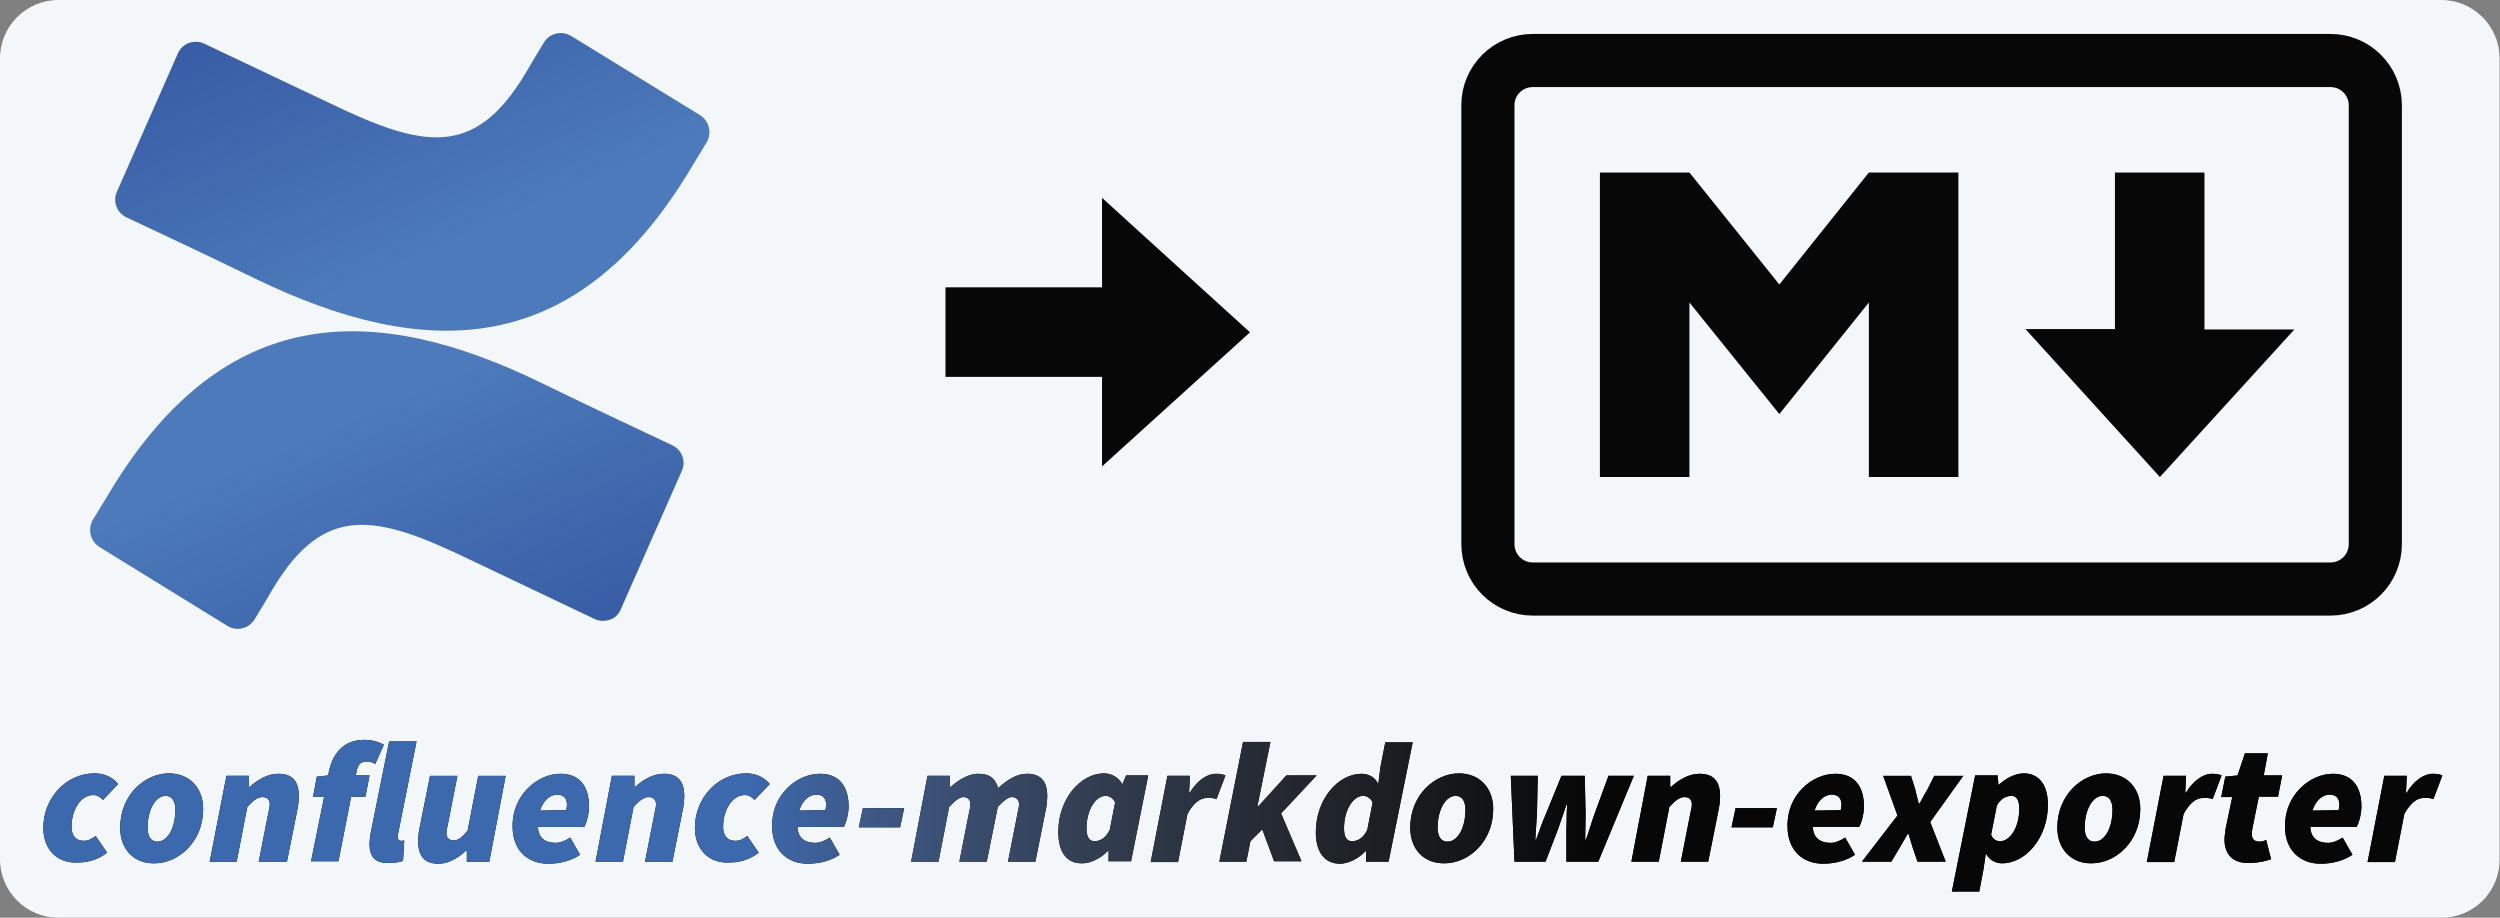 <?xml version="1.0" encoding="utf-8"?>
<!-- Generator: Adobe Illustrator 26.0.3, SVG Export Plug-In . SVG Version: 6.00 Build 0)  -->
<svg version="1.1" id="Layer_1" xmlns="http://www.w3.org/2000/svg" xmlns:xlink="http://www.w3.org/1999/xlink" x="0px" y="0px"
	 viewBox="0 0 611.6 224.5" style="enable-background:new 0 0 611.6 224.5;" xml:space="preserve">
<rect x="0" y="0" width="611.6" height="224.5" fill="#808080" stroke="none"/>
<style type="text/css">
	.st0{fill:#F4F7F9;}
	.st1{fill:url(#SVGID_1_);}
	.st2{fill:url(#SVGID_00000142171925192258401660000003200088686767234181_);}
	.st3{fill:none;stroke:#070707;stroke-width:13;stroke-miterlimit:16.667;}
	.st4{fill:#070707;}
	.st5{fill:url(#SVGID_00000026148696198819336710000012187894412419602614_);}
	.st6{fill:url(#SVGID_00000183221548231957276960000015944260954836395908_);}
	.st7{fill:url(#SVGID_00000062887711634476606300000012598859273831031461_);}
	.st8{fill:url(#SVGID_00000152245296278992051830000003012303040332373890_);}
	.st9{fill:url(#SVGID_00000059996094687257725130000009148965373338419124_);}
	.st10{fill:url(#SVGID_00000055695331832813724460000016260657361127294364_);}
	.st11{fill:url(#SVGID_00000017517451899815004670000005313722059529274805_);}
	.st12{fill:url(#SVGID_00000005239863115386981800000008304212346592263050_);}
	.st13{fill:url(#SVGID_00000071549939888799789120000008350328674339872387_);}
	.st14{fill:url(#SVGID_00000000209492197896269580000011076064143532208815_);}
	.st15{fill:url(#SVGID_00000097466299222658634470000002543172015257659061_);}
	.st16{fill:url(#SVGID_00000103960025063691090200000006145072861694113156_);}
	.st17{fill:url(#SVGID_00000160910745714325475070000010831697801466481598_);}
	.st18{fill:url(#SVGID_00000002386862740126661540000007624874840894809739_);}
	.st19{fill:url(#SVGID_00000047021358825032362150000002037077852487152569_);}
	.st20{fill:url(#SVGID_00000003084917193391587100000015129656363493663115_);}
	.st21{fill:url(#SVGID_00000112612450373864609150000009322040003812207241_);}
	.st22{fill:url(#SVGID_00000065038050506599508270000017179196795714898067_);}
	.st23{fill:url(#SVGID_00000041291104313110196490000006588124930438587522_);}
	.st24{fill:url(#SVGID_00000169548282696329855400000015109394591693463713_);}
	.st25{fill:url(#SVGID_00000027603386648119434610000010852328309788364451_);}
	.st26{fill:url(#SVGID_00000039832401943842118550000016686764824951780744_);}
	.st27{fill:url(#SVGID_00000016071541003994089700000017018515681347818627_);}
	.st28{fill:url(#SVGID_00000110461039641156458550000002077027852081181870_);}
	.st29{fill:url(#SVGID_00000033349030520345749650000010612548595883421329_);}
	.st30{fill:url(#SVGID_00000102546714432393579920000011964414773357439672_);}
	.st31{fill:url(#SVGID_00000168089921704700201320000005568360101870148512_);}
	.st32{fill:url(#SVGID_00000059995502714964982630000015381392356026184835_);}
</style>
<path class="st0" d="M597.3,224.5H14.3c-7.9,0-14.3-6.4-14.3-14.3V14.3C0,6.4,6.4,0,14.3,0h582.9c7.9,0,14.3,6.4,14.3,14.3v195.8
	C611.6,218.1,605.2,224.5,597.3,224.5z"/>
<g>
	<g>
		
			<linearGradient id="SVGID_1_" gradientUnits="userSpaceOnUse" x1="-16.216" y1="-175.138" x2="-16.34" y2="-175.281" gradientTransform="matrix(765.007 0 0 382.867 12571.444 67217.734)">
			<stop  offset="0.18" style="stop-color:#385CA5"/>
			<stop  offset="1" style="stop-color:#4C7ABA"/>
		</linearGradient>
		<path class="st1" d="M27.5,119.3c-1.6,2.6-3.3,5.5-4.8,7.9c-1.3,2.3-0.6,5.2,1.6,6.6l31.3,19.3c1.1,0.7,2.4,0.9,3.7,0.6
			s2.3-1.1,3-2.2c1.3-2.1,2.9-4.8,4.6-7.7c12.4-20.5,24.9-18,47.4-7.2l31.1,14.8c1.2,0.6,2.5,0.6,3.8,0.2s2.2-1.4,2.7-2.6l14.9-33.8
			c1.1-2.4,0-5.2-2.4-6.3c-6.6-3.1-19.6-9.2-31.3-14.9C90.9,73.2,55,74.6,27.5,119.3z"/>
		
			<linearGradient id="SVGID_00000089562212401165700910000007986116659975029636_" gradientUnits="userSpaceOnUse" x1="-16.437" y1="-174.565" x2="-16.313" y2="-174.423" gradientTransform="matrix(765.515 0 0 383.369 12612.336 66921.891)">
			<stop  offset="0.18" style="stop-color:#385CA5"/>
			<stop  offset="1" style="stop-color:#4C7ABA"/>
		</linearGradient>
		<path style="fill:url(#SVGID_00000089562212401165700910000007986116659975029636_);" d="M168.1,42.7c1.6-2.6,3.3-5.5,4.8-7.9
			c1.3-2.3,0.6-5.2-1.6-6.6L139.9,8.9c-1.1-0.7-2.5-1-3.8-0.7s-2.4,1.1-3.1,2.3c-1.3,2.1-2.9,4.8-4.6,7.7
			c-12.4,20.5-24.9,18-47.4,7.2L50,10.7c-1.2-0.6-2.5-0.6-3.8-0.2C45,11,44,11.9,43.5,13.1L28.6,46.9c-1.1,2.4,0,5.2,2.4,6.3
			c6.6,3.1,19.6,9.2,31.3,14.9C104.7,88.7,140.6,87.3,168.1,42.7z"/>
	</g>
	<g>
		<path class="st3" d="M375,14.8h195.1c6.1,0,11,4.9,11,11v107.3c0,6.1-4.9,11-11,11H375c-6.1,0-11-4.9-11-11V25.7
			C364,19.7,368.9,14.8,375,14.8z"/>
		<path class="st4" d="M391.4,116.7V42.2h21.9l22,27.4l21.9-27.4h21.9v74.5h-21.9V74l-21.9,27.3l-22-27.3v42.7
			C413.3,116.7,391.4,116.7,391.4,116.7z M528.4,116.7l-32.9-36.2h21.9V42.2h21.9v38.4h22L528.4,116.7z"/>
	</g>
	<polygon class="st4" points="305.8,81.3 269.6,114.1 269.6,92.2 231.3,92.2 231.3,70.3 269.6,70.3 269.6,48.4 	"/>
</g>
<g>
	<g>
		<g>
			<path d="M10.6,202.5c0-7.1,5.4-13.3,12.6-13.3c2.7,0,4.7,1.3,5.7,2.6l-3.7,3.9c-0.8-0.8-1.4-1.2-2.4-1.2c-3,0-5.3,3.5-5.3,7.8
				c0,2.1,1,3.4,3,3.4c1.3,0,2.1-0.6,2.9-1.2l2.8,4.1c-1.6,1.2-3.8,2.4-7.1,2.4C14.3,211.3,10.6,208.1,10.6,202.5z"/>
			<path d="M29.4,202.5c0-8.1,6.1-13.3,11.9-13.3c5,0,8.4,3.5,8.4,8.7c0,8.1-6.1,13.3-11.9,13.3C32.7,211.3,29.4,207.7,29.4,202.5z
				 M42.9,198.1c0-2.1-0.8-3.4-2.4-3.4c-2.4,0-4.4,3.3-4.4,7.8c0,2.1,0.8,3.4,2.4,3.4C41,205.9,42.9,202.6,42.9,198.1z"/>
			<path d="M55.4,189.8h5.5v2.7h0.2c1.9-1.7,4.3-3.2,7-3.2c3.4,0,5,1.8,5,5.5c0,0.9-0.1,2-0.3,3l-2.6,13h-6.9l2.4-12.2
				c0.2-0.8,0.3-1.3,0.3-1.8c0-1.2-0.7-1.8-1.8-1.8c-1.2,0-2.2,0.8-3.7,2.4l-2.6,13.4h-6.6L55.4,189.8z"/>
			<path d="M77.5,190l2.8-0.3l0.1-0.6c0.8-4.4,3.4-8.1,8.7-8.1c1.7,0,3.4,0.4,4.8,1.2l-2.1,4.7c-0.4-0.3-1.3-0.6-1.9-0.6
				c-1.4,0-2.3,0.3-2.7,2.6l-0.2,0.8h3.4l-1,5.2h-3.5l-3.1,15.8h-6.7l3.2-15.8h-2.7L77.5,190z"/>
			<path d="M90.4,206.6c0-0.8,0.1-1.7,0.3-2.9l4.5-22.3h6.7l-4.5,22.5c-0.1,0.4-0.1,0.6-0.1,0.8c0,0.8,0.4,1,0.8,1
				c0.3,0,0.4,0,0.8-0.1l-0.3,5c-0.8,0.3-1.9,0.5-3.4,0.5C91.8,211.3,90.4,209.5,90.4,206.6z"/>
			<path d="M119.7,210.8h-5.5v-2.7H114c-1.8,1.7-4.2,3.2-6.7,3.2c-3.4,0-5-1.8-5-5.5c0-0.9,0.1-2,0.3-3l2.6-13h6.7l-2.4,12.2
				c-0.2,0.8-0.3,1.3-0.3,1.8c0,1.2,0.7,1.8,1.8,1.8c1.1,0,2.1-0.8,3.4-2.4l2.6-13.4h6.7L119.7,210.8z"/>
			<path d="M137.1,189.3c5.1,0,7,3.6,7,8c0,2.1-0.8,4.5-1.2,5h-11.3c0.1,2.8,1.9,3.9,4.4,3.9c1.2,0,2.6-0.7,3.5-1.3l2.4,4.2
				c-1.7,1.2-4.4,2.2-7.8,2.2c-5.1,0-8.7-3.4-8.7-9.1C125.3,194.5,131.5,189.3,137.1,189.3z M138.5,198.2c0.1-0.3,0.2-0.8,0.2-1.3
				c0-1.4-0.6-2.5-2.4-2.5c-1.6,0-3.3,1.2-4.2,3.9L138.5,198.2L138.5,198.2z"/>
			<path d="M149.7,189.8h5.5v2.7h0.2c1.9-1.7,4.3-3.2,7-3.2c3.4,0,5,1.8,5,5.5c0,0.9-0.1,2-0.3,3l-2.6,13h-6.7l2.4-12.2
				c0.2-0.8,0.3-1.3,0.3-1.8c0-1.2-0.7-1.8-1.8-1.8c-1.2,0-2.2,0.8-3.7,2.4l-2.6,13.4h-6.7L149.7,189.8z"/>
			<path d="M170,202.5c0-7.1,5.4-13.3,12.6-13.3c2.7,0,4.7,1.3,5.7,2.6l-3.7,3.9c-0.8-0.8-1.4-1.2-2.4-1.2c-3,0-5.3,3.5-5.3,7.8
				c0,2.1,1,3.4,3,3.4c1.3,0,2.1-0.6,2.9-1.2l2.8,4.1c-1.6,1.2-3.8,2.4-7.1,2.4C173.7,211.3,170,208.1,170,202.5z"/>
			<path d="M200.6,189.3c5.1,0,7,3.6,7,8c0,2.1-0.8,4.5-1.2,5h-11.3c0.1,2.8,1.9,3.9,4.4,3.9c1.2,0,2.6-0.7,3.5-1.3l2.4,4.2
				c-1.7,1.2-4.4,2.2-7.8,2.2c-5.1,0-8.7-3.4-8.7-9.1C188.7,194.5,194.9,189.3,200.6,189.3z M201.9,198.2c0.1-0.3,0.2-0.8,0.2-1.3
				c0-1.4-0.6-2.5-2.4-2.5c-1.6,0-3.3,1.2-4.2,3.9L201.9,198.2L201.9,198.2z"/>
			<path d="M211.1,197.7h10.1l-1,4.7h-10.1L211.1,197.7z"/>
			<path d="M226.9,189.8h5.5v2.7h0.2c1.9-1.7,4.3-3.2,6.7-3.2c3,0,4.2,1.3,4.9,3.5c2.2-2,4.5-3.5,7-3.5c3.4,0,5,1.8,5,5.5
				c0,0.9-0.1,2-0.3,3l-2.6,13h-6.7l2.4-12.2c0.2-0.8,0.3-1.3,0.3-1.8c0-1.2-0.7-1.8-1.8-1.8c-0.8,0-1.9,0.8-3.4,2.4l-2.7,13.4h-6.7
				l2.4-12.2c0.2-0.8,0.3-1.3,0.3-1.8c0-1.2-0.7-1.8-1.7-1.8c-0.9,0-2,0.8-3.5,2.4l-2.6,13.4h-6.7L226.9,189.8z"/>
			<path d="M258.9,203.5c0-8,5.4-14.3,11.2-14.3c1.8,0,3.6,1,4.4,2.6h0.1l0.9-2.1h5.4l-4.2,21h-5.5v-2.6h-0.1
				c-1.8,1.9-4.3,3.1-6.3,3.1C261,211.3,258.9,208.5,258.9,203.5z M271.5,203l1.3-6.7c-0.5-1.1-1.5-1.6-2.3-1.6
				c-2.4,0-4.7,3.3-4.7,8c0,2.2,0.8,3.1,1.9,3.1C268.9,205.8,270.4,205.3,271.5,203z"/>
			<path d="M285.6,189.8h5.5l-0.2,4.1h0.2c1.6-2.7,4-4.6,6.4-4.6c1.2,0,1.8,0.2,2.3,0.4l-2.2,5.8c-0.6-0.3-1.5-0.3-2.2-0.3
				c-1.8,0-3.3,1.1-4.9,3.9l-2.3,11.8h-6.7L285.6,189.8z"/>
			<path d="M304.1,181.5h6.7l-3.2,15.8h0.2l6.9-7.6h7.4l-8.7,9.3l5,11.7h-6.7l-2.9-7.8l-2.9,2.9l-1,5h-6.6L304.1,181.5z"/>
			<path d="M337.7,187.7l1.2-6.1h6.7l-5.9,29.2h-5.5v-2.6h-0.1c-1.8,1.9-4.3,3.1-6.3,3.1c-3.7,0-5.9-2.8-5.9-7.7
				c0-8,5.4-14.3,11.2-14.3c1.8,0,3.3,0.9,4,2.4h0.1L337.7,187.7z M334.5,203l1.3-6.7c-0.5-1.1-1.5-1.6-2.3-1.6
				c-2.4,0-4.7,3.3-4.7,8c0,2.2,0.8,3.1,1.9,3.1C331.9,205.8,333.4,205.3,334.5,203z"/>
			<path d="M345,202.5c0-8.1,6.1-13.3,11.9-13.3c5,0,8.4,3.5,8.4,8.7c0,8.1-6.1,13.3-11.9,13.3C348.3,211.3,345,207.7,345,202.5z
				 M358.5,198.1c0-2.1-0.8-3.4-2.4-3.4c-2.4,0-4.4,3.3-4.4,7.8c0,2.1,0.8,3.4,2.4,3.4C356.6,205.9,358.5,202.6,358.5,198.1z"/>
			<path d="M369.6,189.8h6.6l-0.2,9.3c-0.1,2.1-0.3,4.2-0.4,6.3h0.2c0.8-2.1,1.5-4.3,2.4-6.3l3.8-9.3h5.7l0.2,9.3
				c0,2.1-0.1,4.2-0.1,6.3h0.2c0.8-2.1,1.3-4.2,2.1-6.3l3.4-9.3h6.2l-8.7,21h-7.8V203c0.1-1.9,0-3.9,0.2-6.1h-0.2
				c-0.8,2.3-1.4,4.2-2.1,6.1l-3,7.8h-7.6L369.6,189.8z"/>
			<path d="M403.1,189.8h5.5v2.7h0.2c1.9-1.7,4.3-3.2,7-3.2c3.4,0,5,1.8,5,5.5c0,0.9-0.1,2-0.3,3l-2.6,13h-6.7l2.4-12.2
				c0.2-0.8,0.3-1.3,0.3-1.8c0-1.2-0.7-1.8-1.8-1.8c-1.2,0-2.2,0.8-3.7,2.4l-2.6,13.4h-6.7L403.1,189.8z"/>
			<path d="M424.6,197.7h10.1l-1,4.7h-10.1L424.6,197.7z"/>
			<path d="M449,189.3c5.1,0,7,3.6,7,8c0,2.1-0.8,4.5-1.2,5h-11.3c0.1,2.8,1.9,3.9,4.4,3.9c1.2,0,2.6-0.7,3.5-1.3l2.4,4.2
				c-1.7,1.2-4.4,2.2-7.8,2.2c-5.1,0-8.7-3.4-8.7-9.1C437.1,194.5,443.3,189.3,449,189.3z M450.3,198.2c0.1-0.3,0.2-0.8,0.2-1.3
				c0-1.4-0.6-2.5-2.4-2.5c-1.6,0-3.3,1.2-4.2,3.9L450.3,198.2L450.3,198.2z"/>
			<path d="M464.2,199.5l-3.5-9.7h6.8l1,3.2c0.3,1.2,0.6,2.4,0.9,3.6h0.2c0.6-1.2,1.3-2.4,2-3.6l1.6-3.2h7.1l-8.1,11.3l3.8,9.7h-6.9
				l-1.1-3.2c-0.4-1.2-0.7-2.4-1.1-3.6h-0.2c-0.7,1.2-1.4,2.4-2.1,3.6l-1.9,3.2h-7.2L464.2,199.5z"/>
			<path d="M485.2,212.9l-1,5.2h-6.7l5.7-28.4h5.5l0.2,2.3h0.1c1.8-1.7,4.1-2.8,6.1-2.8c3.7,0,5.9,2.8,5.9,7.7
				c0,8-5.4,14.3-11.2,14.3c-1.6,0-3.1-0.8-3.9-2.3h-0.1L485.2,212.9z M488.5,197.1l-1.4,7.1c0.4,1.1,1.3,1.6,2.2,1.6
				c2.4,0,4.7-3.3,4.7-8c0-2.2-0.8-3.1-1.9-3.1C491,194.7,489.5,195.2,488.5,197.1z"/>
			<path d="M503.3,202.5c0-8.1,6.1-13.3,11.9-13.3c5,0,8.4,3.5,8.4,8.7c0,8.1-6.1,13.3-11.9,13.3
				C506.7,211.3,503.3,207.7,503.3,202.5z M516.8,198.1c0-2.1-0.8-3.4-2.4-3.4c-2.4,0-4.4,3.3-4.4,7.8c0,2.1,0.8,3.4,2.4,3.4
				C514.9,205.9,516.8,202.6,516.8,198.1z"/>
			<path d="M529.3,189.8h5.5l-0.2,4.1h0.2c1.6-2.7,4-4.6,6.4-4.6c1.2,0,1.8,0.2,2.3,0.4l-2.2,5.8c-0.6-0.3-1.5-0.3-2.2-0.3
				c-1.8,0-3.3,1.1-4.9,3.9l-2.3,11.8h-6.7L529.3,189.8z"/>
			<path d="M544.2,205.4c0-0.9,0.2-1.8,0.3-2.8l1.6-7.6h-2.7l1-5l3-0.3l1.8-5.4h5.6l-1,5.4h4.5l-1,5.2h-4.7l-1.6,7.9
				c-0.1,0.5-0.1,0.9-0.1,1.3c0,1.3,0.7,1.8,2,1.8c0.5,0,1-0.2,1.5-0.4l1.2,4.7c-1.2,0.4-2.9,0.9-5.3,0.9
				C546.1,211.3,544.2,208.8,544.2,205.4z"/>
			<path d="M570.7,189.3c5.1,0,7,3.6,7,8c0,2.1-0.8,4.5-1.2,5h-11.3c0.1,2.8,1.9,3.9,4.4,3.9c1.2,0,2.6-0.7,3.5-1.3l2.4,4.2
				c-1.7,1.2-4.4,2.2-7.8,2.2c-5.1,0-8.7-3.4-8.7-9.1C558.9,194.5,565.1,189.3,570.7,189.3z M572.1,198.2c0.1-0.3,0.2-0.8,0.2-1.3
				c0-1.4-0.6-2.5-2.4-2.5c-1.6,0-3.3,1.2-4.2,3.9L572.1,198.2L572.1,198.2z"/>
			<path d="M583.3,189.8h5.5l-0.2,4.1h0.2c1.6-2.7,4-4.6,6.4-4.6c1.2,0,1.8,0.2,2.3,0.4l-2.2,5.8c-0.6-0.3-1.5-0.3-2.2-0.3
				c-1.8,0-3.3,1.1-4.9,3.9l-2.3,11.8h-6.7L583.3,189.8z"/>
		</g>
	</g>
	<g>
		
			<linearGradient id="SVGID_00000129184907873950131290000013240877349704522661_" gradientUnits="userSpaceOnUse" x1="10.657" y1="32.112" x2="597.477" y2="32.112" gradientTransform="matrix(1 0 0 -1 0 232.243)">
			<stop  offset="0.294" style="stop-color:#3C68AD"/>
			<stop  offset="0.355" style="stop-color:#3D557F"/>
			<stop  offset="0.431" style="stop-color:#333F54"/>
			<stop  offset="0.5" style="stop-color:#272D37"/>
			<stop  offset="0.561" style="stop-color:#1B1E23"/>
			<stop  offset="0.61" style="stop-color:#101113"/>
			<stop  offset="0.643" style="stop-color:#070707"/>
		</linearGradient>
		<path style="fill:url(#SVGID_00000129184907873950131290000013240877349704522661_);" d="M10.6,202.5c0-7.1,5.4-13.3,12.6-13.3
			c2.7,0,4.7,1.3,5.7,2.6l-3.7,3.9c-0.8-0.8-1.4-1.2-2.4-1.2c-3,0-5.3,3.5-5.3,7.8c0,2.1,1,3.4,3,3.4c1.3,0,2.1-0.6,2.9-1.2l2.8,4.1
			c-1.6,1.2-3.8,2.4-7.1,2.4C14.3,211.3,10.6,208.1,10.6,202.5z"/>
		
			<linearGradient id="SVGID_00000088825139079062675120000010343553380169669823_" gradientUnits="userSpaceOnUse" x1="10.657" y1="32.021" x2="597.477" y2="32.021" gradientTransform="matrix(1 0 0 -1 0 232.243)">
			<stop  offset="0.294" style="stop-color:#3C68AD"/>
			<stop  offset="0.355" style="stop-color:#3D557F"/>
			<stop  offset="0.431" style="stop-color:#333F54"/>
			<stop  offset="0.5" style="stop-color:#272D37"/>
			<stop  offset="0.561" style="stop-color:#1B1E23"/>
			<stop  offset="0.61" style="stop-color:#101113"/>
			<stop  offset="0.643" style="stop-color:#070707"/>
		</linearGradient>
		<path style="fill:url(#SVGID_00000088825139079062675120000010343553380169669823_);" d="M29.4,202.5c0-8.1,6.1-13.3,11.9-13.3
			c5,0,8.4,3.5,8.4,8.7c0,8.1-6.1,13.3-11.9,13.3C32.7,211.3,29.4,207.7,29.4,202.5z M42.9,198.1c0-2.1-0.8-3.4-2.4-3.4
			c-2.4,0-4.4,3.3-4.4,7.8c0,2.1,0.8,3.4,2.4,3.4C41,205.9,42.9,202.6,42.9,198.1z"/>
		
			<linearGradient id="SVGID_00000023253728350547863740000011295140792204774817_" gradientUnits="userSpaceOnUse" x1="10.657" y1="32.172" x2="597.477" y2="32.172" gradientTransform="matrix(1 0 0 -1 0 232.243)">
			<stop  offset="0.294" style="stop-color:#3C68AD"/>
			<stop  offset="0.355" style="stop-color:#3D557F"/>
			<stop  offset="0.431" style="stop-color:#333F54"/>
			<stop  offset="0.5" style="stop-color:#272D37"/>
			<stop  offset="0.561" style="stop-color:#1B1E23"/>
			<stop  offset="0.61" style="stop-color:#101113"/>
			<stop  offset="0.643" style="stop-color:#070707"/>
		</linearGradient>
		<path style="fill:url(#SVGID_00000023253728350547863740000011295140792204774817_);" d="M55.4,189.8h5.5v2.7h0.2
			c1.9-1.7,4.3-3.2,7-3.2c3.4,0,5,1.8,5,5.5c0,0.9-0.1,2-0.3,3l-2.6,13h-6.9l2.4-12.2c0.2-0.8,0.3-1.3,0.3-1.8
			c0-1.2-0.7-1.8-1.8-1.8c-1.2,0-2.2,0.8-3.7,2.4l-2.6,13.4h-6.6L55.4,189.8z"/>
		
			<linearGradient id="SVGID_00000114759576799415742510000005598783780462043031_" gradientUnits="userSpaceOnUse" x1="10.657" y1="36.372" x2="597.477" y2="36.372" gradientTransform="matrix(1 0 0 -1 0 232.243)">
			<stop  offset="0.294" style="stop-color:#3C68AD"/>
			<stop  offset="0.355" style="stop-color:#3D557F"/>
			<stop  offset="0.431" style="stop-color:#333F54"/>
			<stop  offset="0.5" style="stop-color:#272D37"/>
			<stop  offset="0.561" style="stop-color:#1B1E23"/>
			<stop  offset="0.61" style="stop-color:#101113"/>
			<stop  offset="0.643" style="stop-color:#070707"/>
		</linearGradient>
		<path style="fill:url(#SVGID_00000114759576799415742510000005598783780462043031_);" d="M77.5,190l2.8-0.3l0.1-0.6
			c0.8-4.4,3.4-8.1,8.7-8.1c1.7,0,3.4,0.4,4.8,1.2l-2.1,4.7c-0.4-0.3-1.3-0.6-1.9-0.6c-1.4,0-2.3,0.3-2.7,2.6l-0.2,0.8h3.4l-1,5.2
			h-3.5l-3.1,15.8h-6.7l3.2-15.8h-2.7L77.5,190z"/>
		
			<linearGradient id="SVGID_00000163072384448043514100000017082482932652006037_" gradientUnits="userSpaceOnUse" x1="10.657" y1="35.964" x2="597.477" y2="35.964" gradientTransform="matrix(1 0 0 -1 0 232.243)">
			<stop  offset="0.294" style="stop-color:#3C68AD"/>
			<stop  offset="0.355" style="stop-color:#3D557F"/>
			<stop  offset="0.431" style="stop-color:#333F54"/>
			<stop  offset="0.5" style="stop-color:#272D37"/>
			<stop  offset="0.561" style="stop-color:#1B1E23"/>
			<stop  offset="0.61" style="stop-color:#101113"/>
			<stop  offset="0.643" style="stop-color:#070707"/>
		</linearGradient>
		<path style="fill:url(#SVGID_00000163072384448043514100000017082482932652006037_);" d="M90.4,206.6c0-0.8,0.1-1.7,0.3-2.9
			l4.5-22.3h6.7l-4.5,22.5c-0.1,0.4-0.1,0.6-0.1,0.8c0,0.8,0.4,1,0.8,1c0.3,0,0.4,0,0.8-0.1l-0.3,5c-0.8,0.3-1.9,0.5-3.4,0.5
			C91.8,211.3,90.4,209.5,90.4,206.6z"/>
		
			<linearGradient id="SVGID_00000157267861774246367970000011722598238857889456_" gradientUnits="userSpaceOnUse" x1="10.657" y1="31.672" x2="597.477" y2="31.672" gradientTransform="matrix(1 0 0 -1 0 232.243)">
			<stop  offset="0.294" style="stop-color:#3C68AD"/>
			<stop  offset="0.355" style="stop-color:#3D557F"/>
			<stop  offset="0.431" style="stop-color:#333F54"/>
			<stop  offset="0.5" style="stop-color:#272D37"/>
			<stop  offset="0.561" style="stop-color:#1B1E23"/>
			<stop  offset="0.61" style="stop-color:#101113"/>
			<stop  offset="0.643" style="stop-color:#070707"/>
		</linearGradient>
		<path style="fill:url(#SVGID_00000157267861774246367970000011722598238857889456_);" d="M119.7,210.8h-5.5v-2.7H114
			c-1.8,1.7-4.2,3.2-6.7,3.2c-3.4,0-5-1.8-5-5.5c0-0.9,0.1-2,0.3-3l2.6-13h6.7l-2.4,12.2c-0.2,0.8-0.3,1.3-0.3,1.8
			c0,1.2,0.7,1.8,1.8,1.8c1.1,0,2.1-0.8,3.4-2.4l2.6-13.4h6.7L119.7,210.8z"/>
		
			<linearGradient id="SVGID_00000157279735370804303550000002516758451207224499_" gradientUnits="userSpaceOnUse" x1="10.657" y1="31.922" x2="597.477" y2="31.922" gradientTransform="matrix(1 0 0 -1 0 232.243)">
			<stop  offset="0.294" style="stop-color:#3C68AD"/>
			<stop  offset="0.355" style="stop-color:#3D557F"/>
			<stop  offset="0.431" style="stop-color:#333F54"/>
			<stop  offset="0.5" style="stop-color:#272D37"/>
			<stop  offset="0.561" style="stop-color:#1B1E23"/>
			<stop  offset="0.61" style="stop-color:#101113"/>
			<stop  offset="0.643" style="stop-color:#070707"/>
		</linearGradient>
		<path style="fill:url(#SVGID_00000157279735370804303550000002516758451207224499_);" d="M137.1,189.3c5.1,0,7,3.6,7,8
			c0,2.1-0.8,4.5-1.2,5h-11.3c0.1,2.8,1.9,3.9,4.4,3.9c1.2,0,2.6-0.7,3.5-1.3l2.4,4.2c-1.7,1.2-4.4,2.2-7.8,2.2
			c-5.1,0-8.7-3.4-8.7-9.1C125.3,194.5,131.5,189.3,137.1,189.3z M138.5,198.2c0.1-0.3,0.2-0.8,0.2-1.3c0-1.4-0.6-2.5-2.4-2.5
			c-1.6,0-3.3,1.2-4.2,3.9L138.5,198.2L138.5,198.2z"/>
		
			<linearGradient id="SVGID_00000178182721756432331950000009118459657022128775_" gradientUnits="userSpaceOnUse" x1="10.657" y1="32.172" x2="597.477" y2="32.172" gradientTransform="matrix(1 0 0 -1 0 232.243)">
			<stop  offset="0.294" style="stop-color:#3C68AD"/>
			<stop  offset="0.355" style="stop-color:#3D557F"/>
			<stop  offset="0.431" style="stop-color:#333F54"/>
			<stop  offset="0.5" style="stop-color:#272D37"/>
			<stop  offset="0.561" style="stop-color:#1B1E23"/>
			<stop  offset="0.61" style="stop-color:#101113"/>
			<stop  offset="0.643" style="stop-color:#070707"/>
		</linearGradient>
		<path style="fill:url(#SVGID_00000178182721756432331950000009118459657022128775_);" d="M149.7,189.8h5.5v2.7h0.2
			c1.9-1.7,4.3-3.2,7-3.2c3.4,0,5,1.8,5,5.5c0,0.9-0.1,2-0.3,3l-2.6,13h-6.7l2.4-12.2c0.2-0.8,0.3-1.3,0.3-1.8
			c0-1.2-0.7-1.8-1.8-1.8c-1.2,0-2.2,0.8-3.7,2.4l-2.6,13.4h-6.7L149.7,189.8z"/>
		
			<linearGradient id="SVGID_00000020376387441067876110000007565942290538791086_" gradientUnits="userSpaceOnUse" x1="10.657" y1="32.112" x2="597.477" y2="32.112" gradientTransform="matrix(1 0 0 -1 0 232.243)">
			<stop  offset="0.294" style="stop-color:#3C68AD"/>
			<stop  offset="0.355" style="stop-color:#3D557F"/>
			<stop  offset="0.431" style="stop-color:#333F54"/>
			<stop  offset="0.5" style="stop-color:#272D37"/>
			<stop  offset="0.561" style="stop-color:#1B1E23"/>
			<stop  offset="0.61" style="stop-color:#101113"/>
			<stop  offset="0.643" style="stop-color:#070707"/>
		</linearGradient>
		<path style="fill:url(#SVGID_00000020376387441067876110000007565942290538791086_);" d="M170,202.5c0-7.1,5.4-13.3,12.6-13.3
			c2.7,0,4.7,1.3,5.7,2.6l-3.7,3.9c-0.8-0.8-1.4-1.2-2.4-1.2c-3,0-5.3,3.5-5.3,7.8c0,2.1,1,3.4,3,3.4c1.3,0,2.1-0.6,2.9-1.2l2.8,4.1
			c-1.6,1.2-3.8,2.4-7.1,2.4C173.7,211.3,170,208.1,170,202.5z"/>
		
			<linearGradient id="SVGID_00000130627912525920673840000010468283185131792512_" gradientUnits="userSpaceOnUse" x1="10.657" y1="31.922" x2="597.477" y2="31.922" gradientTransform="matrix(1 0 0 -1 0 232.243)">
			<stop  offset="0.294" style="stop-color:#3C68AD"/>
			<stop  offset="0.355" style="stop-color:#3D557F"/>
			<stop  offset="0.431" style="stop-color:#333F54"/>
			<stop  offset="0.5" style="stop-color:#272D37"/>
			<stop  offset="0.561" style="stop-color:#1B1E23"/>
			<stop  offset="0.61" style="stop-color:#101113"/>
			<stop  offset="0.643" style="stop-color:#070707"/>
		</linearGradient>
		<path style="fill:url(#SVGID_00000130627912525920673840000010468283185131792512_);" d="M200.6,189.3c5.1,0,7,3.6,7,8
			c0,2.1-0.8,4.5-1.2,5h-11.3c0.1,2.8,1.9,3.9,4.4,3.9c1.2,0,2.6-0.7,3.5-1.3l2.4,4.2c-1.7,1.2-4.4,2.2-7.8,2.2
			c-5.1,0-8.7-3.4-8.7-9.1C188.7,194.5,194.9,189.3,200.6,189.3z M201.9,198.2c0.1-0.3,0.2-0.8,0.2-1.3c0-1.4-0.6-2.5-2.4-2.5
			c-1.6,0-3.3,1.2-4.2,3.9L201.9,198.2L201.9,198.2z"/>
		
			<linearGradient id="SVGID_00000021805237132306187280000009131042625274763431_" gradientUnits="userSpaceOnUse" x1="10.657" y1="32.172" x2="597.477" y2="32.172" gradientTransform="matrix(1 0 0 -1 0 232.243)">
			<stop  offset="0.294" style="stop-color:#3C68AD"/>
			<stop  offset="0.355" style="stop-color:#3D557F"/>
			<stop  offset="0.431" style="stop-color:#333F54"/>
			<stop  offset="0.5" style="stop-color:#272D37"/>
			<stop  offset="0.561" style="stop-color:#1B1E23"/>
			<stop  offset="0.61" style="stop-color:#101113"/>
			<stop  offset="0.643" style="stop-color:#070707"/>
		</linearGradient>
		<path style="fill:url(#SVGID_00000021805237132306187280000009131042625274763431_);" d="M211.1,197.7h10.1l-1,4.7h-10.1
			L211.1,197.7z"/>
		
			<linearGradient id="SVGID_00000054251867338422568470000016183106430390696331_" gradientUnits="userSpaceOnUse" x1="10.657" y1="32.172" x2="597.477" y2="32.172" gradientTransform="matrix(1 0 0 -1 0 232.243)">
			<stop  offset="0.294" style="stop-color:#3C68AD"/>
			<stop  offset="0.355" style="stop-color:#3D557F"/>
			<stop  offset="0.431" style="stop-color:#333F54"/>
			<stop  offset="0.5" style="stop-color:#272D37"/>
			<stop  offset="0.561" style="stop-color:#1B1E23"/>
			<stop  offset="0.61" style="stop-color:#101113"/>
			<stop  offset="0.643" style="stop-color:#070707"/>
		</linearGradient>
		<path style="fill:url(#SVGID_00000054251867338422568470000016183106430390696331_);" d="M226.9,189.8h5.5v2.7h0.2
			c1.9-1.7,4.3-3.2,6.7-3.2c3,0,4.2,1.3,4.9,3.5c2.2-2,4.5-3.5,7-3.5c3.4,0,5,1.8,5,5.5c0,0.9-0.1,2-0.3,3l-2.6,13h-6.7l2.4-12.2
			c0.2-0.8,0.3-1.3,0.3-1.8c0-1.2-0.7-1.8-1.8-1.8c-0.8,0-1.9,0.8-3.4,2.4l-2.7,13.4h-6.7l2.4-12.2c0.2-0.8,0.3-1.3,0.3-1.8
			c0-1.2-0.7-1.8-1.7-1.8c-0.9,0-2,0.8-3.5,2.4l-2.6,13.4h-6.7L226.9,189.8z"/>
		
			<linearGradient id="SVGID_00000078758383240602156070000008516547936931656619_" gradientUnits="userSpaceOnUse" x1="10.657" y1="32.02" x2="597.477" y2="32.02" gradientTransform="matrix(1 0 0 -1 0 232.243)">
			<stop  offset="0.294" style="stop-color:#3C68AD"/>
			<stop  offset="0.355" style="stop-color:#3D557F"/>
			<stop  offset="0.431" style="stop-color:#333F54"/>
			<stop  offset="0.5" style="stop-color:#272D37"/>
			<stop  offset="0.561" style="stop-color:#1B1E23"/>
			<stop  offset="0.61" style="stop-color:#101113"/>
			<stop  offset="0.643" style="stop-color:#070707"/>
		</linearGradient>
		<path style="fill:url(#SVGID_00000078758383240602156070000008516547936931656619_);" d="M258.9,203.5c0-8,5.4-14.3,11.2-14.3
			c1.8,0,3.6,1,4.4,2.6h0.1l0.9-2.1h5.4l-4.2,21h-5.5v-2.6h-0.1c-1.8,1.9-4.3,3.1-6.3,3.1C261,211.3,258.9,208.5,258.9,203.5z
			 M271.5,203l1.3-6.7c-0.5-1.1-1.5-1.6-2.3-1.6c-2.4,0-4.7,3.3-4.7,8c0,2.2,0.8,3.1,1.9,3.1C268.9,205.8,270.4,205.3,271.5,203z"/>
		
			<linearGradient id="SVGID_00000158011382684015058810000013538861104403269006_" gradientUnits="userSpaceOnUse" x1="10.657" y1="32.122" x2="597.477" y2="32.122" gradientTransform="matrix(1 0 0 -1 0 232.243)">
			<stop  offset="0.294" style="stop-color:#3C68AD"/>
			<stop  offset="0.355" style="stop-color:#3D557F"/>
			<stop  offset="0.431" style="stop-color:#333F54"/>
			<stop  offset="0.5" style="stop-color:#272D37"/>
			<stop  offset="0.561" style="stop-color:#1B1E23"/>
			<stop  offset="0.61" style="stop-color:#101113"/>
			<stop  offset="0.643" style="stop-color:#070707"/>
		</linearGradient>
		<path style="fill:url(#SVGID_00000158011382684015058810000013538861104403269006_);" d="M285.6,189.8h5.5l-0.2,4.1h0.2
			c1.6-2.7,4-4.6,6.4-4.6c1.2,0,1.8,0.2,2.3,0.4l-2.2,5.8c-0.6-0.3-1.5-0.3-2.2-0.3c-1.8,0-3.3,1.1-4.9,3.9l-2.3,11.8h-6.7
			L285.6,189.8z"/>
		
			<linearGradient id="SVGID_00000176759363924682446000000015941936786372234636_" gradientUnits="userSpaceOnUse" x1="10.657" y1="36.072" x2="597.477" y2="36.072" gradientTransform="matrix(1 0 0 -1 0 232.243)">
			<stop  offset="0.294" style="stop-color:#3C68AD"/>
			<stop  offset="0.355" style="stop-color:#3D557F"/>
			<stop  offset="0.431" style="stop-color:#333F54"/>
			<stop  offset="0.5" style="stop-color:#272D37"/>
			<stop  offset="0.561" style="stop-color:#1B1E23"/>
			<stop  offset="0.61" style="stop-color:#101113"/>
			<stop  offset="0.643" style="stop-color:#070707"/>
		</linearGradient>
		<path style="fill:url(#SVGID_00000176759363924682446000000015941936786372234636_);" d="M304.1,181.5h6.7l-3.2,15.8h0.2l6.9-7.6
			h7.4l-8.7,9.3l5,11.7h-6.7l-2.9-7.8l-2.9,2.9l-1,5h-6.6L304.1,181.5z"/>
		
			<linearGradient id="SVGID_00000003087572848140781140000018330576592745056950_" gradientUnits="userSpaceOnUse" x1="10.657" y1="35.772" x2="597.477" y2="35.772" gradientTransform="matrix(1 0 0 -1 0 232.243)">
			<stop  offset="0.294" style="stop-color:#3C68AD"/>
			<stop  offset="0.355" style="stop-color:#3D557F"/>
			<stop  offset="0.431" style="stop-color:#333F54"/>
			<stop  offset="0.5" style="stop-color:#272D37"/>
			<stop  offset="0.561" style="stop-color:#1B1E23"/>
			<stop  offset="0.61" style="stop-color:#101113"/>
			<stop  offset="0.643" style="stop-color:#070707"/>
		</linearGradient>
		<path style="fill:url(#SVGID_00000003087572848140781140000018330576592745056950_);" d="M337.7,187.7l1.2-6.1h6.7l-5.9,29.2h-5.5
			v-2.6h-0.1c-1.8,1.9-4.3,3.1-6.3,3.1c-3.7,0-5.9-2.8-5.9-7.7c0-8,5.4-14.3,11.2-14.3c1.8,0,3.3,0.9,4,2.4h0.1L337.7,187.7z
			 M334.5,203l1.3-6.7c-0.5-1.1-1.5-1.6-2.3-1.6c-2.4,0-4.7,3.3-4.7,8c0,2.2,0.8,3.1,1.9,3.1C331.9,205.8,333.4,205.3,334.5,203z"/>
		
			<linearGradient id="SVGID_00000059268891752017008530000007897732875649117356_" gradientUnits="userSpaceOnUse" x1="10.657" y1="32.021" x2="597.477" y2="32.021" gradientTransform="matrix(1 0 0 -1 0 232.243)">
			<stop  offset="0.294" style="stop-color:#3C68AD"/>
			<stop  offset="0.355" style="stop-color:#3D557F"/>
			<stop  offset="0.431" style="stop-color:#333F54"/>
			<stop  offset="0.5" style="stop-color:#272D37"/>
			<stop  offset="0.561" style="stop-color:#1B1E23"/>
			<stop  offset="0.61" style="stop-color:#101113"/>
			<stop  offset="0.643" style="stop-color:#070707"/>
		</linearGradient>
		<path style="fill:url(#SVGID_00000059268891752017008530000007897732875649117356_);" d="M345,202.5c0-8.1,6.1-13.3,11.9-13.3
			c5,0,8.4,3.5,8.4,8.7c0,8.1-6.1,13.3-11.9,13.3C348.3,211.3,345,207.7,345,202.5z M358.5,198.1c0-2.1-0.8-3.4-2.4-3.4
			c-2.4,0-4.4,3.3-4.4,7.8c0,2.1,0.8,3.4,2.4,3.4C356.6,205.9,358.5,202.6,358.5,198.1z"/>
		
			<linearGradient id="SVGID_00000060740445514525317880000018000123784875190417_" gradientUnits="userSpaceOnUse" x1="10.657" y1="31.922" x2="597.477" y2="31.922" gradientTransform="matrix(1 0 0 -1 0 232.243)">
			<stop  offset="0.294" style="stop-color:#3C68AD"/>
			<stop  offset="0.355" style="stop-color:#3D557F"/>
			<stop  offset="0.431" style="stop-color:#333F54"/>
			<stop  offset="0.5" style="stop-color:#272D37"/>
			<stop  offset="0.561" style="stop-color:#1B1E23"/>
			<stop  offset="0.61" style="stop-color:#101113"/>
			<stop  offset="0.643" style="stop-color:#070707"/>
		</linearGradient>
		<path style="fill:url(#SVGID_00000060740445514525317880000018000123784875190417_);" d="M369.6,189.8h6.6l-0.2,9.3
			c-0.1,2.1-0.3,4.2-0.4,6.3h0.2c0.8-2.1,1.5-4.3,2.4-6.3l3.8-9.3h5.7l0.2,9.3c0,2.1-0.1,4.2-0.1,6.3h0.2c0.8-2.1,1.3-4.2,2.1-6.3
			l3.4-9.3h6.2l-8.7,21h-7.8V203c0.1-1.9,0-3.9,0.2-6.1h-0.2c-0.8,2.3-1.4,4.2-2.1,6.1l-3,7.8h-7.6L369.6,189.8z"/>
		
			<linearGradient id="SVGID_00000109727964791523930270000006290759850524497283_" gradientUnits="userSpaceOnUse" x1="10.657" y1="32.172" x2="597.477" y2="32.172" gradientTransform="matrix(1 0 0 -1 0 232.243)">
			<stop  offset="0.294" style="stop-color:#3C68AD"/>
			<stop  offset="0.355" style="stop-color:#3D557F"/>
			<stop  offset="0.431" style="stop-color:#333F54"/>
			<stop  offset="0.5" style="stop-color:#272D37"/>
			<stop  offset="0.561" style="stop-color:#1B1E23"/>
			<stop  offset="0.61" style="stop-color:#101113"/>
			<stop  offset="0.643" style="stop-color:#070707"/>
		</linearGradient>
		<path style="fill:url(#SVGID_00000109727964791523930270000006290759850524497283_);" d="M403.1,189.8h5.5v2.7h0.2
			c1.9-1.7,4.3-3.2,7-3.2c3.4,0,5,1.8,5,5.5c0,0.9-0.1,2-0.3,3l-2.6,13h-6.7l2.4-12.2c0.2-0.8,0.3-1.3,0.3-1.8
			c0-1.2-0.7-1.8-1.8-1.8c-1.2,0-2.2,0.8-3.7,2.4l-2.6,13.4h-6.7L403.1,189.8z"/>
		
			<linearGradient id="SVGID_00000097470537392068748540000010402016435036021890_" gradientUnits="userSpaceOnUse" x1="10.657" y1="32.172" x2="597.477" y2="32.172" gradientTransform="matrix(1 0 0 -1 0 232.243)">
			<stop  offset="0.294" style="stop-color:#3C68AD"/>
			<stop  offset="0.355" style="stop-color:#3D557F"/>
			<stop  offset="0.431" style="stop-color:#333F54"/>
			<stop  offset="0.5" style="stop-color:#272D37"/>
			<stop  offset="0.561" style="stop-color:#1B1E23"/>
			<stop  offset="0.61" style="stop-color:#101113"/>
			<stop  offset="0.643" style="stop-color:#070707"/>
		</linearGradient>
		<path style="fill:url(#SVGID_00000097470537392068748540000010402016435036021890_);" d="M424.6,197.7h10.1l-1,4.7h-10.1
			L424.6,197.7z"/>
		
			<linearGradient id="SVGID_00000028315380441442519550000010986202349273979814_" gradientUnits="userSpaceOnUse" x1="10.657" y1="31.922" x2="597.477" y2="31.922" gradientTransform="matrix(1 0 0 -1 0 232.243)">
			<stop  offset="0.294" style="stop-color:#3C68AD"/>
			<stop  offset="0.355" style="stop-color:#3D557F"/>
			<stop  offset="0.431" style="stop-color:#333F54"/>
			<stop  offset="0.5" style="stop-color:#272D37"/>
			<stop  offset="0.561" style="stop-color:#1B1E23"/>
			<stop  offset="0.61" style="stop-color:#101113"/>
			<stop  offset="0.643" style="stop-color:#070707"/>
		</linearGradient>
		<path style="fill:url(#SVGID_00000028315380441442519550000010986202349273979814_);" d="M449,189.3c5.1,0,7,3.6,7,8
			c0,2.1-0.8,4.5-1.2,5h-11.3c0.1,2.8,1.9,3.9,4.4,3.9c1.2,0,2.6-0.7,3.5-1.3l2.4,4.2c-1.7,1.2-4.4,2.2-7.8,2.2
			c-5.1,0-8.7-3.4-8.7-9.1C437.1,194.5,443.3,189.3,449,189.3z M450.3,198.2c0.1-0.3,0.2-0.8,0.2-1.3c0-1.4-0.6-2.5-2.4-2.5
			c-1.6,0-3.3,1.2-4.2,3.9L450.3,198.2L450.3,198.2z"/>
		
			<linearGradient id="SVGID_00000087398504094417769160000016308811627188409020_" gradientUnits="userSpaceOnUse" x1="10.657" y1="31.922" x2="597.477" y2="31.922" gradientTransform="matrix(1 0 0 -1 0 232.243)">
			<stop  offset="0.294" style="stop-color:#3C68AD"/>
			<stop  offset="0.355" style="stop-color:#3D557F"/>
			<stop  offset="0.431" style="stop-color:#333F54"/>
			<stop  offset="0.5" style="stop-color:#272D37"/>
			<stop  offset="0.561" style="stop-color:#1B1E23"/>
			<stop  offset="0.61" style="stop-color:#101113"/>
			<stop  offset="0.643" style="stop-color:#070707"/>
		</linearGradient>
		<path style="fill:url(#SVGID_00000087398504094417769160000016308811627188409020_);" d="M464.2,199.5l-3.5-9.7h6.8l1,3.2
			c0.3,1.2,0.6,2.4,0.9,3.6h0.2c0.6-1.2,1.3-2.4,2-3.6l1.6-3.2h7.1l-8.1,11.3l3.8,9.7h-6.9l-1.1-3.2c-0.4-1.2-0.7-2.4-1.1-3.6h-0.2
			c-0.7,1.2-1.4,2.4-2.1,3.6l-1.9,3.2h-7.2L464.2,199.5z"/>
		
			<linearGradient id="SVGID_00000008145140463387043690000018425959789886173874_" gradientUnits="userSpaceOnUse" x1="10.657" y1="28.572" x2="597.477" y2="28.572" gradientTransform="matrix(1 0 0 -1 0 232.243)">
			<stop  offset="0.294" style="stop-color:#3C68AD"/>
			<stop  offset="0.355" style="stop-color:#3D557F"/>
			<stop  offset="0.431" style="stop-color:#333F54"/>
			<stop  offset="0.5" style="stop-color:#272D37"/>
			<stop  offset="0.561" style="stop-color:#1B1E23"/>
			<stop  offset="0.61" style="stop-color:#101113"/>
			<stop  offset="0.643" style="stop-color:#070707"/>
		</linearGradient>
		<path style="fill:url(#SVGID_00000008145140463387043690000018425959789886173874_);" d="M485.2,212.9l-1,5.2h-6.7l5.7-28.4h5.5
			l0.2,2.3h0.1c1.8-1.7,4.1-2.8,6.1-2.8c3.7,0,5.9,2.8,5.9,7.7c0,8-5.4,14.3-11.2,14.3c-1.6,0-3.1-0.8-3.9-2.3h-0.1L485.2,212.9z
			 M488.5,197.1l-1.4,7.1c0.4,1.1,1.3,1.6,2.2,1.6c2.4,0,4.7-3.3,4.7-8c0-2.2-0.8-3.1-1.9-3.1C491,194.7,489.5,195.2,488.5,197.1z"
			/>
		
			<linearGradient id="SVGID_00000122696930399881873380000014037492560166055575_" gradientUnits="userSpaceOnUse" x1="10.657" y1="32.021" x2="597.477" y2="32.021" gradientTransform="matrix(1 0 0 -1 0 232.243)">
			<stop  offset="0.294" style="stop-color:#3C68AD"/>
			<stop  offset="0.355" style="stop-color:#3D557F"/>
			<stop  offset="0.431" style="stop-color:#333F54"/>
			<stop  offset="0.5" style="stop-color:#272D37"/>
			<stop  offset="0.561" style="stop-color:#1B1E23"/>
			<stop  offset="0.61" style="stop-color:#101113"/>
			<stop  offset="0.643" style="stop-color:#070707"/>
		</linearGradient>
		<path style="fill:url(#SVGID_00000122696930399881873380000014037492560166055575_);" d="M503.3,202.5c0-8.1,6.1-13.3,11.9-13.3
			c5,0,8.4,3.5,8.4,8.7c0,8.1-6.1,13.3-11.9,13.3C506.7,211.3,503.3,207.7,503.3,202.5z M516.8,198.1c0-2.1-0.8-3.4-2.4-3.4
			c-2.4,0-4.4,3.3-4.4,7.8c0,2.1,0.8,3.4,2.4,3.4C514.9,205.9,516.8,202.6,516.8,198.1z"/>
		
			<linearGradient id="SVGID_00000011747747958424971300000008790624544552242309_" gradientUnits="userSpaceOnUse" x1="10.657" y1="32.122" x2="597.477" y2="32.122" gradientTransform="matrix(1 0 0 -1 0 232.243)">
			<stop  offset="0.294" style="stop-color:#3C68AD"/>
			<stop  offset="0.355" style="stop-color:#3D557F"/>
			<stop  offset="0.431" style="stop-color:#333F54"/>
			<stop  offset="0.5" style="stop-color:#272D37"/>
			<stop  offset="0.561" style="stop-color:#1B1E23"/>
			<stop  offset="0.61" style="stop-color:#101113"/>
			<stop  offset="0.643" style="stop-color:#070707"/>
		</linearGradient>
		<path style="fill:url(#SVGID_00000011747747958424971300000008790624544552242309_);" d="M529.3,189.8h5.5l-0.2,4.1h0.2
			c1.6-2.7,4-4.6,6.4-4.6c1.2,0,1.8,0.2,2.3,0.4l-2.2,5.8c-0.6-0.3-1.5-0.3-2.2-0.3c-1.8,0-3.3,1.1-4.9,3.9l-2.3,11.8h-6.7
			L529.3,189.8z"/>
		
			<linearGradient id="SVGID_00000172410241487274944210000000490996686506042771_" gradientUnits="userSpaceOnUse" x1="10.657" y1="34.516" x2="597.477" y2="34.516" gradientTransform="matrix(1 0 0 -1 0 232.243)">
			<stop  offset="0.294" style="stop-color:#3C68AD"/>
			<stop  offset="0.355" style="stop-color:#3D557F"/>
			<stop  offset="0.431" style="stop-color:#333F54"/>
			<stop  offset="0.5" style="stop-color:#272D37"/>
			<stop  offset="0.561" style="stop-color:#1B1E23"/>
			<stop  offset="0.61" style="stop-color:#101113"/>
			<stop  offset="0.643" style="stop-color:#070707"/>
		</linearGradient>
		<path style="fill:url(#SVGID_00000172410241487274944210000000490996686506042771_);" d="M544.2,205.4c0-0.9,0.2-1.8,0.3-2.8
			l1.6-7.6h-2.7l1-5l3-0.3l1.8-5.4h5.6l-1,5.4h4.5l-1,5.2h-4.7l-1.6,7.9c-0.1,0.5-0.1,0.9-0.1,1.3c0,1.3,0.7,1.8,2,1.8
			c0.5,0,1-0.2,1.5-0.4l1.2,4.7c-1.2,0.4-2.9,0.9-5.3,0.9C546.1,211.3,544.2,208.8,544.2,205.4z"/>
		
			<linearGradient id="SVGID_00000029763552487251092690000018334272000702371984_" gradientUnits="userSpaceOnUse" x1="10.657" y1="31.922" x2="597.477" y2="31.922" gradientTransform="matrix(1 0 0 -1 0 232.243)">
			<stop  offset="0.294" style="stop-color:#3C68AD"/>
			<stop  offset="0.355" style="stop-color:#3D557F"/>
			<stop  offset="0.431" style="stop-color:#333F54"/>
			<stop  offset="0.5" style="stop-color:#272D37"/>
			<stop  offset="0.561" style="stop-color:#1B1E23"/>
			<stop  offset="0.61" style="stop-color:#101113"/>
			<stop  offset="0.643" style="stop-color:#070707"/>
		</linearGradient>
		<path style="fill:url(#SVGID_00000029763552487251092690000018334272000702371984_);" d="M570.7,189.3c5.1,0,7,3.6,7,8
			c0,2.1-0.8,4.5-1.2,5h-11.3c0.1,2.8,1.9,3.9,4.4,3.9c1.2,0,2.6-0.7,3.5-1.3l2.4,4.2c-1.7,1.2-4.4,2.2-7.8,2.2
			c-5.1,0-8.7-3.4-8.7-9.1C558.9,194.5,565.1,189.3,570.7,189.3z M572.1,198.2c0.1-0.3,0.2-0.8,0.2-1.3c0-1.4-0.6-2.5-2.4-2.5
			c-1.6,0-3.3,1.2-4.2,3.9L572.1,198.2L572.1,198.2z"/>
		
			<linearGradient id="SVGID_00000085972330422621872580000011967973037433203617_" gradientUnits="userSpaceOnUse" x1="10.657" y1="32.122" x2="597.477" y2="32.122" gradientTransform="matrix(1 0 0 -1 0 232.243)">
			<stop  offset="0.294" style="stop-color:#3C68AD"/>
			<stop  offset="0.355" style="stop-color:#3D557F"/>
			<stop  offset="0.431" style="stop-color:#333F54"/>
			<stop  offset="0.5" style="stop-color:#272D37"/>
			<stop  offset="0.561" style="stop-color:#1B1E23"/>
			<stop  offset="0.61" style="stop-color:#101113"/>
			<stop  offset="0.643" style="stop-color:#070707"/>
		</linearGradient>
		<path style="fill:url(#SVGID_00000085972330422621872580000011967973037433203617_);" d="M583.3,189.8h5.5l-0.2,4.1h0.2
			c1.6-2.7,4-4.6,6.4-4.6c1.2,0,1.8,0.2,2.3,0.4l-2.2,5.8c-0.6-0.3-1.5-0.3-2.2-0.3c-1.8,0-3.3,1.1-4.9,3.9l-2.3,11.8h-6.7
			L583.3,189.8z"/>
	</g>
</g>
</svg>

